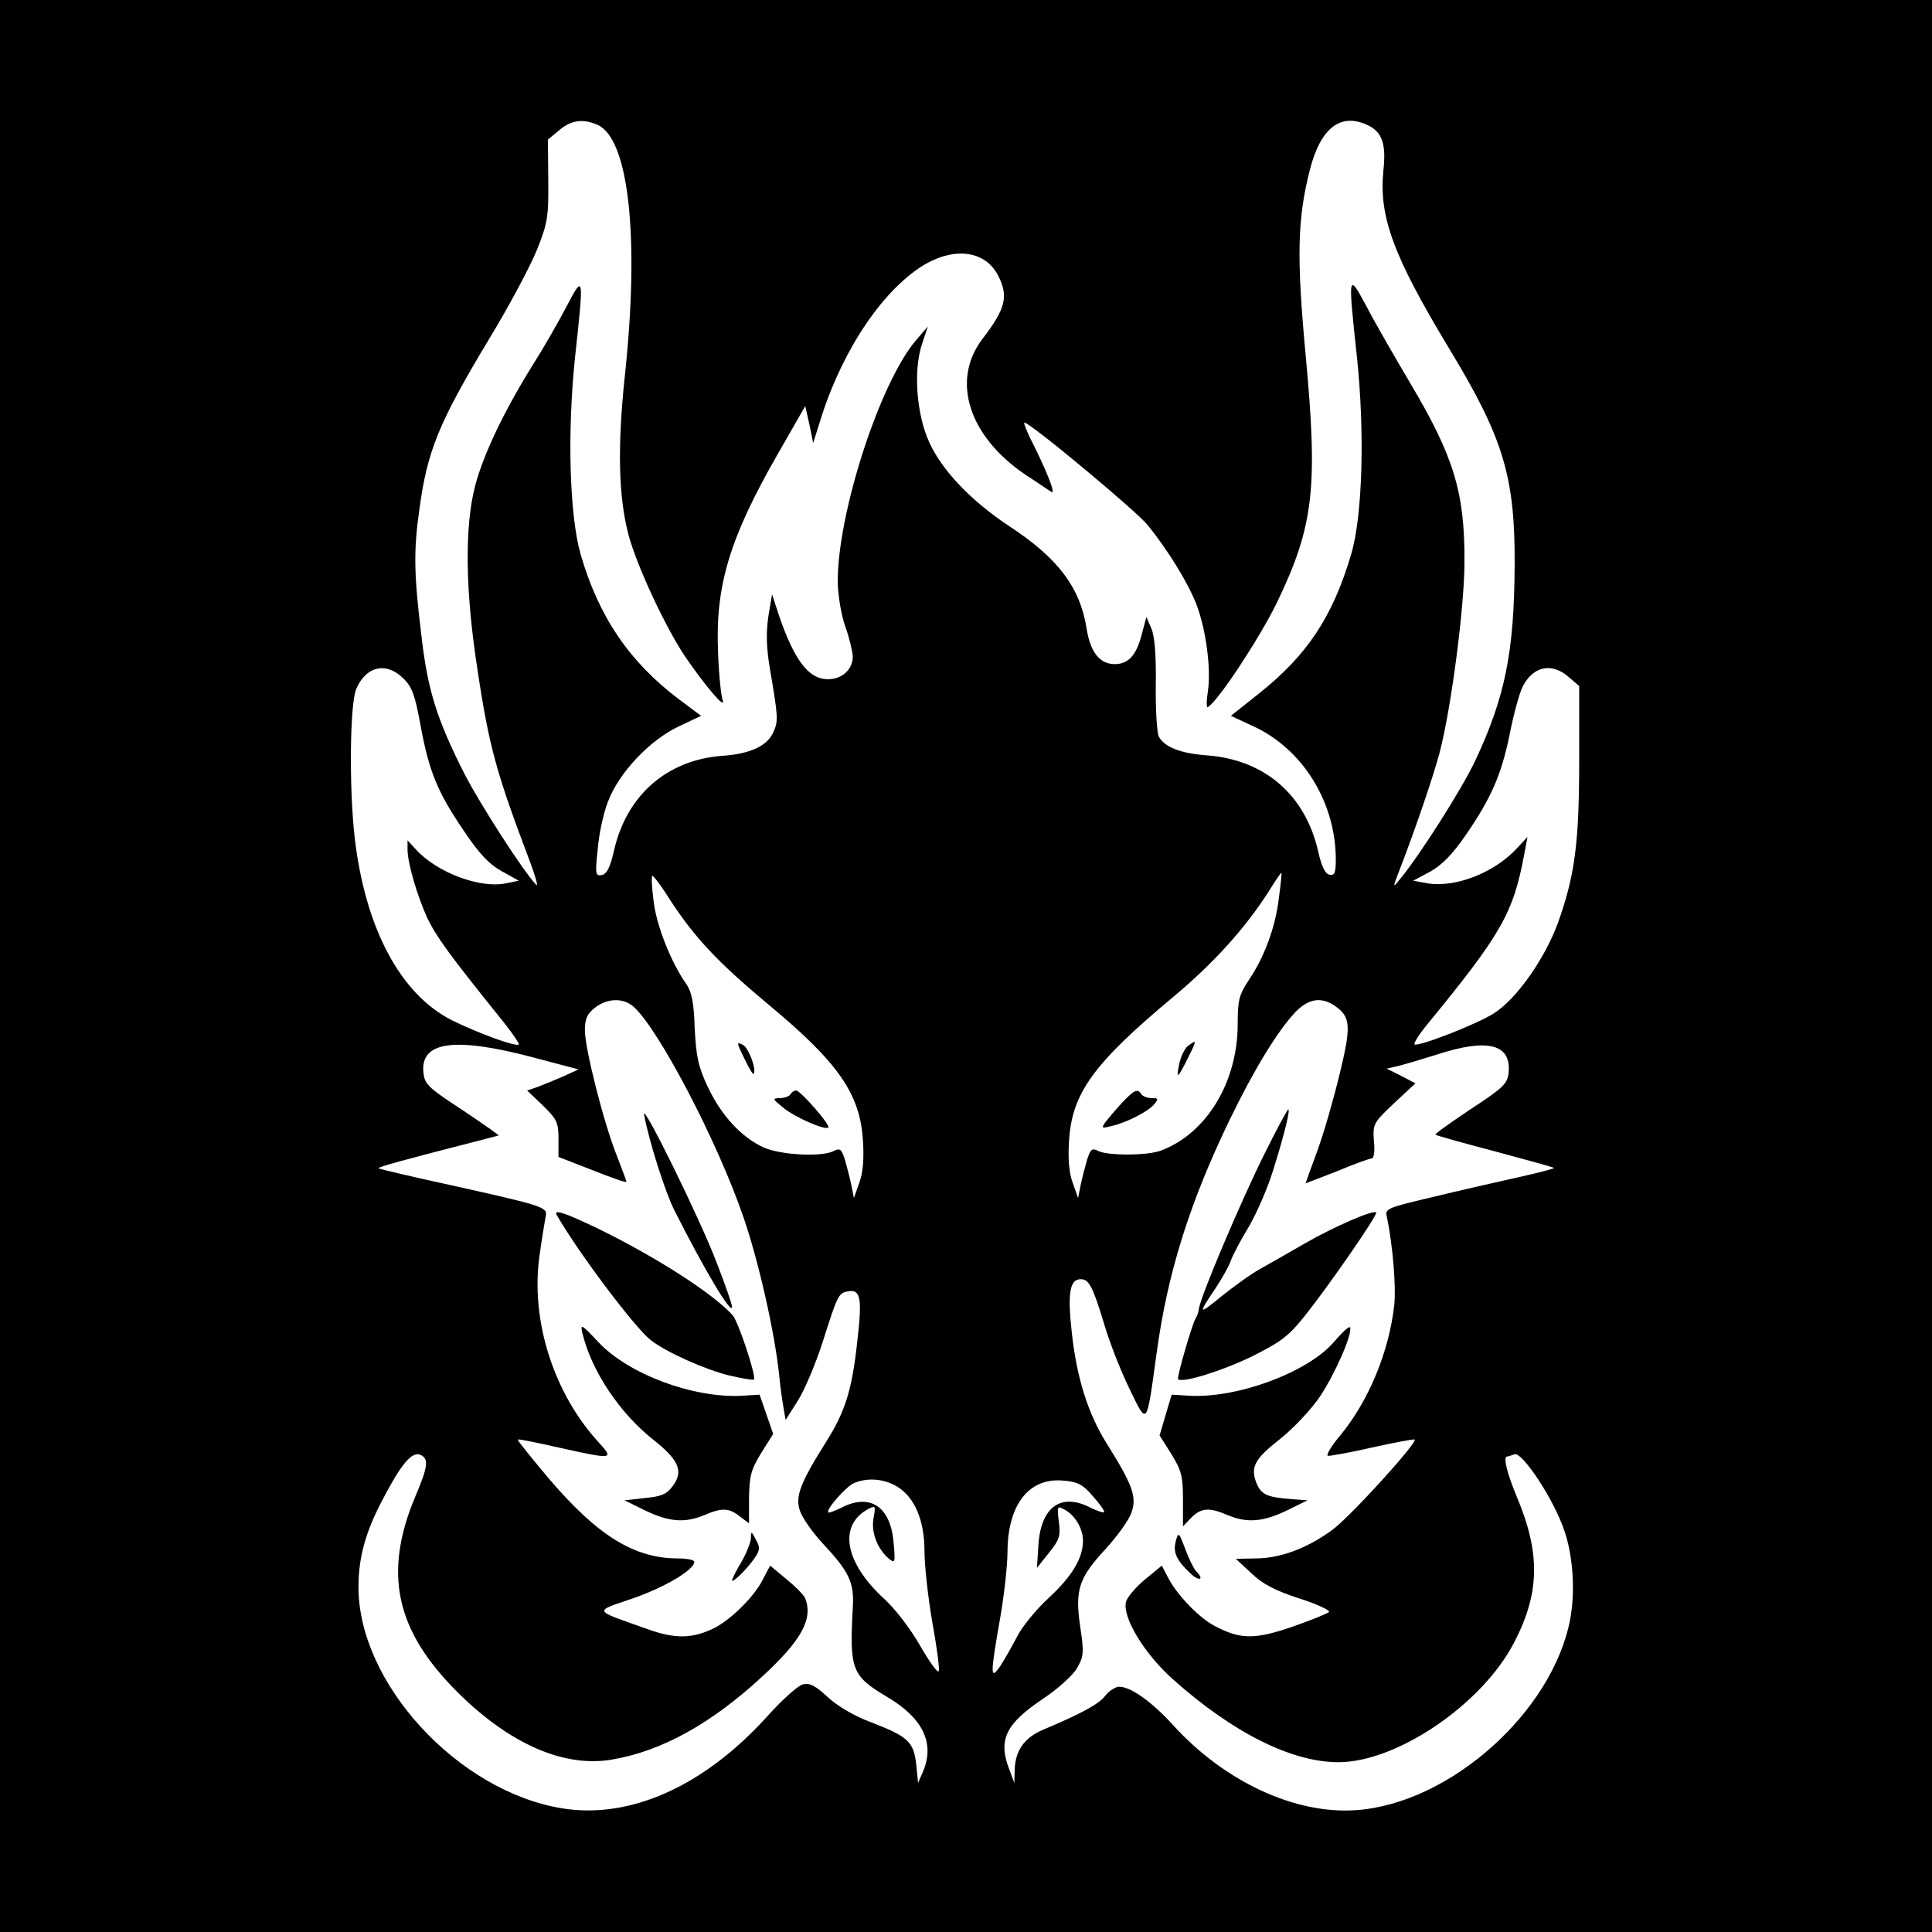 <?xml version="1.0" standalone="no"?>
<!DOCTYPE svg PUBLIC "-//W3C//DTD SVG 20010904//EN"
 "http://www.w3.org/TR/2001/REC-SVG-20010904/DTD/svg10.dtd">
<svg version="1.0" xmlns="http://www.w3.org/2000/svg"
 width="512pt" height="512pt" viewBox="0 0 512 512"
 preserveAspectRatio="xMidYMid meet">
<g transform="translate(0,512) scale(0.1,-0.1)"
fill="#000000" stroke="none">
<path d="M0 2560 l0 -2560 2560 0 2560 0 0 2560 0 2560 -2560 0 -2560 0 0
-2560z m1584 2229 c83 -38 111 -300 72 -664 -20 -187 -17 -320 9 -420 22 -84
98 -246 150 -324 54 -79 110 -145 100 -116 -4 11 -10 67 -12 125 -8 177 30
304 160 530 l71 124 11 -49 10 -49 23 73 c59 182 167 339 276 402 80 45 158
33 191 -31 28 -55 21 -87 -42 -169 -83 -110 -36 -258 116 -360 31 -20 61 -41
68 -45 12 -6 -17 65 -58 145 -10 22 -17 39 -14 39 15 0 295 -233 326 -271 53
-65 106 -151 129 -209 26 -67 40 -173 31 -232 -4 -26 -4 -45 0 -42 28 17 137
183 183 277 98 204 109 304 76 657 -24 258 -22 359 11 489 28 111 81 153 152
120 40 -18 51 -50 43 -122 -12 -122 27 -227 177 -475 141 -233 172 -336 171
-567 -1 -232 -25 -352 -105 -522 -35 -74 -146 -249 -199 -313 -20 -25 -20 -24
1 30 38 98 88 244 104 305 31 118 66 388 66 505 1 185 -28 280 -144 475 -39
66 -91 156 -114 200 -51 95 -51 93 -27 -131 21 -199 15 -420 -15 -522 -49
-166 -116 -268 -246 -371 l-73 -58 58 -27 c132 -60 220 -202 220 -354 0 -35
-3 -43 -17 -40 -11 2 -21 22 -30 63 -34 148 -141 241 -292 253 -72 5 -115 22
-130 50 -5 10 -9 72 -8 138 1 79 -3 129 -12 149 l-13 30 -13 -49 c-14 -53 -35
-76 -71 -76 -39 0 -64 31 -74 92 -17 111 -76 189 -206 274 -101 67 -177 147
-211 221 -34 74 -43 189 -20 260 l16 48 -30 -35 c-96 -110 -210 -460 -209
-644 1 -34 9 -85 20 -116 11 -30 19 -66 20 -79 0 -35 -28 -61 -66 -61 -51 0
-89 50 -130 170 l-18 55 -10 -60 c-6 -42 -5 -82 4 -135 22 -130 23 -140 10
-169 -15 -37 -61 -59 -136 -64 -147 -11 -254 -105 -287 -252 -10 -44 -19 -61
-32 -64 -17 -3 -18 3 -11 68 3 39 15 96 27 126 28 76 111 164 188 200 l59 28
-59 44 c-131 99 -212 218 -260 383 -30 104 -36 324 -15 524 24 219 23 221 -23
133 -21 -40 -61 -110 -89 -154 -76 -122 -131 -237 -153 -321 -28 -108 -26
-278 6 -484 31 -208 51 -278 140 -513 14 -38 22 -65 16 -60 -35 37 -147 211
-189 292 -75 148 -99 224 -116 375 -19 157 -20 219 -5 325 21 159 52 233 186
456 53 87 109 193 126 235 28 70 31 87 30 184 l-1 108 30 25 c32 27 63 31 102
14z m-515 -1467 c23 -22 31 -45 45 -122 23 -125 45 -178 114 -280 42 -63 69
-91 102 -109 l45 -25 -35 -7 c-67 -14 -181 28 -237 89 l-23 25 0 -24 c0 -36
25 -121 52 -181 24 -50 58 -97 190 -261 32 -39 55 -73 53 -75 -7 -7 -108 30
-177 64 -137 69 -230 244 -258 484 -15 130 -13 354 4 394 26 61 80 73 125 28z
m3088 4 l28 -24 0 -199 c0 -220 -12 -304 -56 -428 -35 -96 -111 -204 -171
-241 -44 -28 -195 -87 -209 -82 -4 2 11 26 34 54 196 239 227 294 256 448 l9
48 -27 -29 c-59 -65 -163 -106 -237 -94 l-39 7 45 24 c31 17 60 47 93 95 69
100 96 162 118 270 10 52 26 109 34 125 28 55 77 65 122 26z m-768 -587 c-9
-76 -38 -155 -80 -217 -25 -38 -29 -52 -29 -116 0 -154 -83 -290 -203 -335
-36 -14 -142 -14 -167 -1 -16 8 -20 5 -29 -23 -5 -17 -13 -48 -17 -67 l-7 -35
-14 40 c-10 26 -13 64 -10 110 7 127 64 206 275 382 108 90 194 185 257 285
16 26 30 46 31 45 1 -1 -2 -31 -7 -68z m-1617 2 c67 -104 129 -170 262 -281
188 -156 246 -239 253 -365 3 -46 0 -84 -10 -110 l-14 -40 -7 35 c-4 19 -12
50 -17 67 -9 28 -13 31 -29 23 -31 -17 -141 -11 -186 9 -59 27 -112 84 -148
160 -26 55 -31 81 -35 156 -2 68 -8 96 -22 117 -40 56 -80 156 -87 221 -5 37
-6 67 -3 66 3 0 23 -26 43 -58z m-94 -288 c66 -57 223 -357 292 -558 41 -119
83 -306 95 -420 3 -33 9 -73 12 -89 l5 -29 33 52 c18 29 47 98 65 154 40 126
42 131 69 135 32 5 36 -20 23 -132 -14 -130 -32 -186 -82 -266 -70 -111 -83
-146 -70 -184 6 -18 33 -57 61 -87 70 -75 83 -103 79 -169 -9 -165 -3 -181 91
-237 95 -56 127 -123 95 -198 l-13 -30 -5 50 c-7 60 -22 73 -120 111 -44 16
-89 43 -115 67 -32 30 -48 38 -66 33 -12 -3 -55 -41 -95 -86 -168 -185 -364
-272 -544 -242 -276 46 -538 332 -538 586 0 79 19 147 64 232 49 94 77 127 99
119 24 -10 22 -30 -12 -110 -86 -204 -53 -356 112 -520 138 -137 282 -200 409
-178 131 22 263 95 398 220 104 96 135 152 114 207 -3 8 -25 31 -50 51 l-43
36 -20 -38 c-23 -45 -83 -104 -127 -127 -59 -29 -104 -30 -179 -3 -146 52
-143 45 -38 81 86 30 163 76 163 97 0 5 -19 9 -43 9 -116 0 -213 60 -342 211
-47 56 -85 103 -83 104 2 2 50 -8 108 -21 144 -32 148 -32 108 12 -121 131
-183 326 -158 498 6 45 14 90 16 102 6 25 -3 28 -255 84 -101 22 -186 42 -188
44 -3 3 70 23 281 77 l38 10 -23 17 c-13 9 -57 40 -99 67 -66 44 -75 54 -78
83 -8 82 82 95 290 40 l121 -32 -39 -18 c-21 -9 -52 -22 -68 -28 l-29 -10 42
-40 c37 -36 41 -45 41 -88 l0 -48 90 -35 c50 -20 90 -34 90 -31 0 3 -12 35
-26 71 -34 85 -84 282 -84 331 0 30 6 43 26 59 33 26 75 27 102 4z m1860 1
c42 -29 43 -54 12 -181 -16 -66 -42 -157 -59 -203 -17 -46 -31 -85 -31 -86 0
0 37 14 83 32 45 19 87 34 92 34 6 0 9 19 6 46 -3 45 -2 48 53 100 l57 53 -38
20 -38 19 30 7 c17 4 64 18 105 31 133 43 195 27 188 -48 -3 -30 -13 -40 -100
-97 -54 -36 -96 -66 -94 -68 2 -2 73 -22 157 -44 85 -23 155 -42 157 -44 2 -2
-41 -13 -95 -25 -54 -12 -155 -35 -225 -52 -119 -28 -128 -31 -123 -51 16 -76
25 -186 20 -235 -14 -125 -68 -255 -144 -347 -23 -27 -37 -51 -32 -53 4 -1 57
8 117 22 60 13 111 23 113 21 8 -8 -172 -206 -219 -240 -66 -48 -137 -75 -203
-75 l-52 -1 41 -38 c30 -29 63 -46 127 -67 48 -15 83 -32 79 -36 -4 -4 -48
-22 -97 -39 -99 -34 -137 -34 -204 1 -42 21 -102 83 -126 130 l-16 31 -45 -37
c-24 -20 -47 -47 -50 -59 -10 -41 48 -137 124 -205 158 -141 314 -220 439
-220 155 0 380 153 465 316 69 132 71 238 7 389 -26 63 -36 105 -25 105 2 0
11 3 20 6 18 7 94 -104 126 -187 28 -69 36 -171 21 -251 -47 -245 -318 -487
-566 -505 -162 -12 -349 75 -485 224 -56 62 -113 103 -144 103 -10 0 -27 -11
-37 -24 -18 -23 -63 -47 -167 -91 -48 -21 -72 -55 -73 -107 l-1 -33 -13 35
c-31 80 -10 122 92 190 37 25 76 60 87 79 18 31 19 41 9 108 -15 100 -4 131
66 207 32 35 64 79 70 99 14 41 2 73 -67 183 -49 79 -79 173 -92 296 -11 101
-5 138 24 138 22 0 32 -20 61 -115 14 -49 45 -128 68 -175 48 -99 45 -103 72
93 29 214 88 401 195 622 64 132 126 233 173 283 35 36 69 41 105 16z m-1160
-1274 c46 -28 72 -89 72 -171 0 -37 9 -119 20 -184 12 -65 20 -125 18 -133 -2
-8 -23 21 -48 64 -26 46 -67 100 -98 128 -104 96 -121 194 -41 237 19 10 20 8
14 -24 -7 -37 10 -82 41 -108 16 -13 17 -10 12 44 -8 95 -63 131 -139 91 -17
-8 -32 -14 -34 -12 -7 7 48 70 69 78 36 15 80 11 114 -10z m519 -26 c18 -20
31 -39 29 -41 -2 -3 -18 3 -35 11 -78 41 -132 4 -139 -97 l-4 -62 32 40 c28
35 31 45 26 83 -5 40 -4 42 14 32 29 -15 50 -51 50 -83 0 -46 -28 -93 -90
-151 -32 -29 -70 -75 -84 -102 -14 -27 -34 -62 -45 -79 -27 -39 -27 -25 -1
124 11 62 20 143 20 180 1 125 58 197 150 187 37 -3 51 -11 77 -42z"/>
<path d="M3148 2348 c-9 -7 -19 -29 -23 -48 -9 -42 -4 -39 24 18 23 46 23 48
-1 30z"/>
<path d="M2974 2198 c-17 -18 -36 -41 -44 -51 -12 -17 -11 -18 16 -11 40 9 98
39 113 58 12 14 10 16 -7 16 -12 0 -24 5 -27 10 -10 16 -19 12 -51 -22z"/>
<path d="M1972 2316 c12 -25 23 -44 25 -42 9 9 -12 68 -28 77 -18 9 -17 6 3
-35z"/>
<path d="M2095 2220 c-3 -5 -16 -10 -28 -10 -21 -1 -20 -2 8 -25 31 -26 112
-61 120 -53 7 6 -74 98 -85 98 -5 0 -12 -4 -15 -10z"/>
<path d="M1707 2165 c14 -73 56 -204 79 -250 81 -161 154 -283 154 -258 0 7
-18 58 -40 115 -46 121 -202 437 -193 393z"/>
<path d="M1476 1899 c59 -102 207 -298 248 -330 40 -32 146 -79 208 -94 34 -8
64 -13 66 -11 7 8 -41 152 -56 170 -51 57 -200 153 -357 230 -90 43 -120 53
-109 35z"/>
<path d="M1544 1585 c24 -99 99 -211 188 -281 67 -53 80 -83 51 -122 -16 -22
-31 -28 -74 -32 l-54 -6 55 -27 c62 -30 105 -34 157 -12 47 20 65 19 94 -4
l24 -18 0 67 c1 58 5 75 32 119 l32 51 -18 52 -18 52 -49 -3 c-128 -6 -298 57
-378 142 -46 49 -49 50 -42 22z"/>
<path d="M1990 1045 c0 -11 -11 -40 -25 -64 -14 -23 -25 -46 -25 -49 0 -9 41
31 59 58 15 21 16 29 4 50 -11 22 -13 23 -13 5z"/>
<path d="M3349 2058 c-58 -116 -167 -372 -172 -407 -1 -9 -5 -20 -9 -26 -9
-15 -50 -156 -46 -160 11 -11 117 22 195 60 78 39 98 54 141 108 66 83 194
268 189 274 -8 7 -110 -37 -187 -81 -41 -24 -96 -55 -121 -69 -25 -14 -72 -48
-104 -74 -60 -49 -61 -47 -13 24 15 23 33 54 39 70 5 15 27 57 49 93 21 36 50
103 64 149 29 92 46 161 40 161 -2 0 -32 -55 -65 -122z"/>
<path d="M3537 1566 c-67 -81 -254 -151 -382 -145 l-50 3 -16 -54 -16 -54 31
-49 c27 -44 31 -59 31 -121 l0 -71 22 23 c26 26 47 28 96 7 52 -22 95 -18 157
12 l55 27 -40 3 c-68 5 -82 12 -95 42 -17 43 -6 64 64 119 35 28 81 77 104
111 40 60 86 165 80 183 -2 5 -20 -12 -41 -36z"/>
<path d="M3116 1036 c-8 -30 2 -51 38 -85 24 -23 39 -18 16 5 -6 6 -19 32 -29
59 -17 45 -18 46 -25 21z"/>
</g>
</svg>
